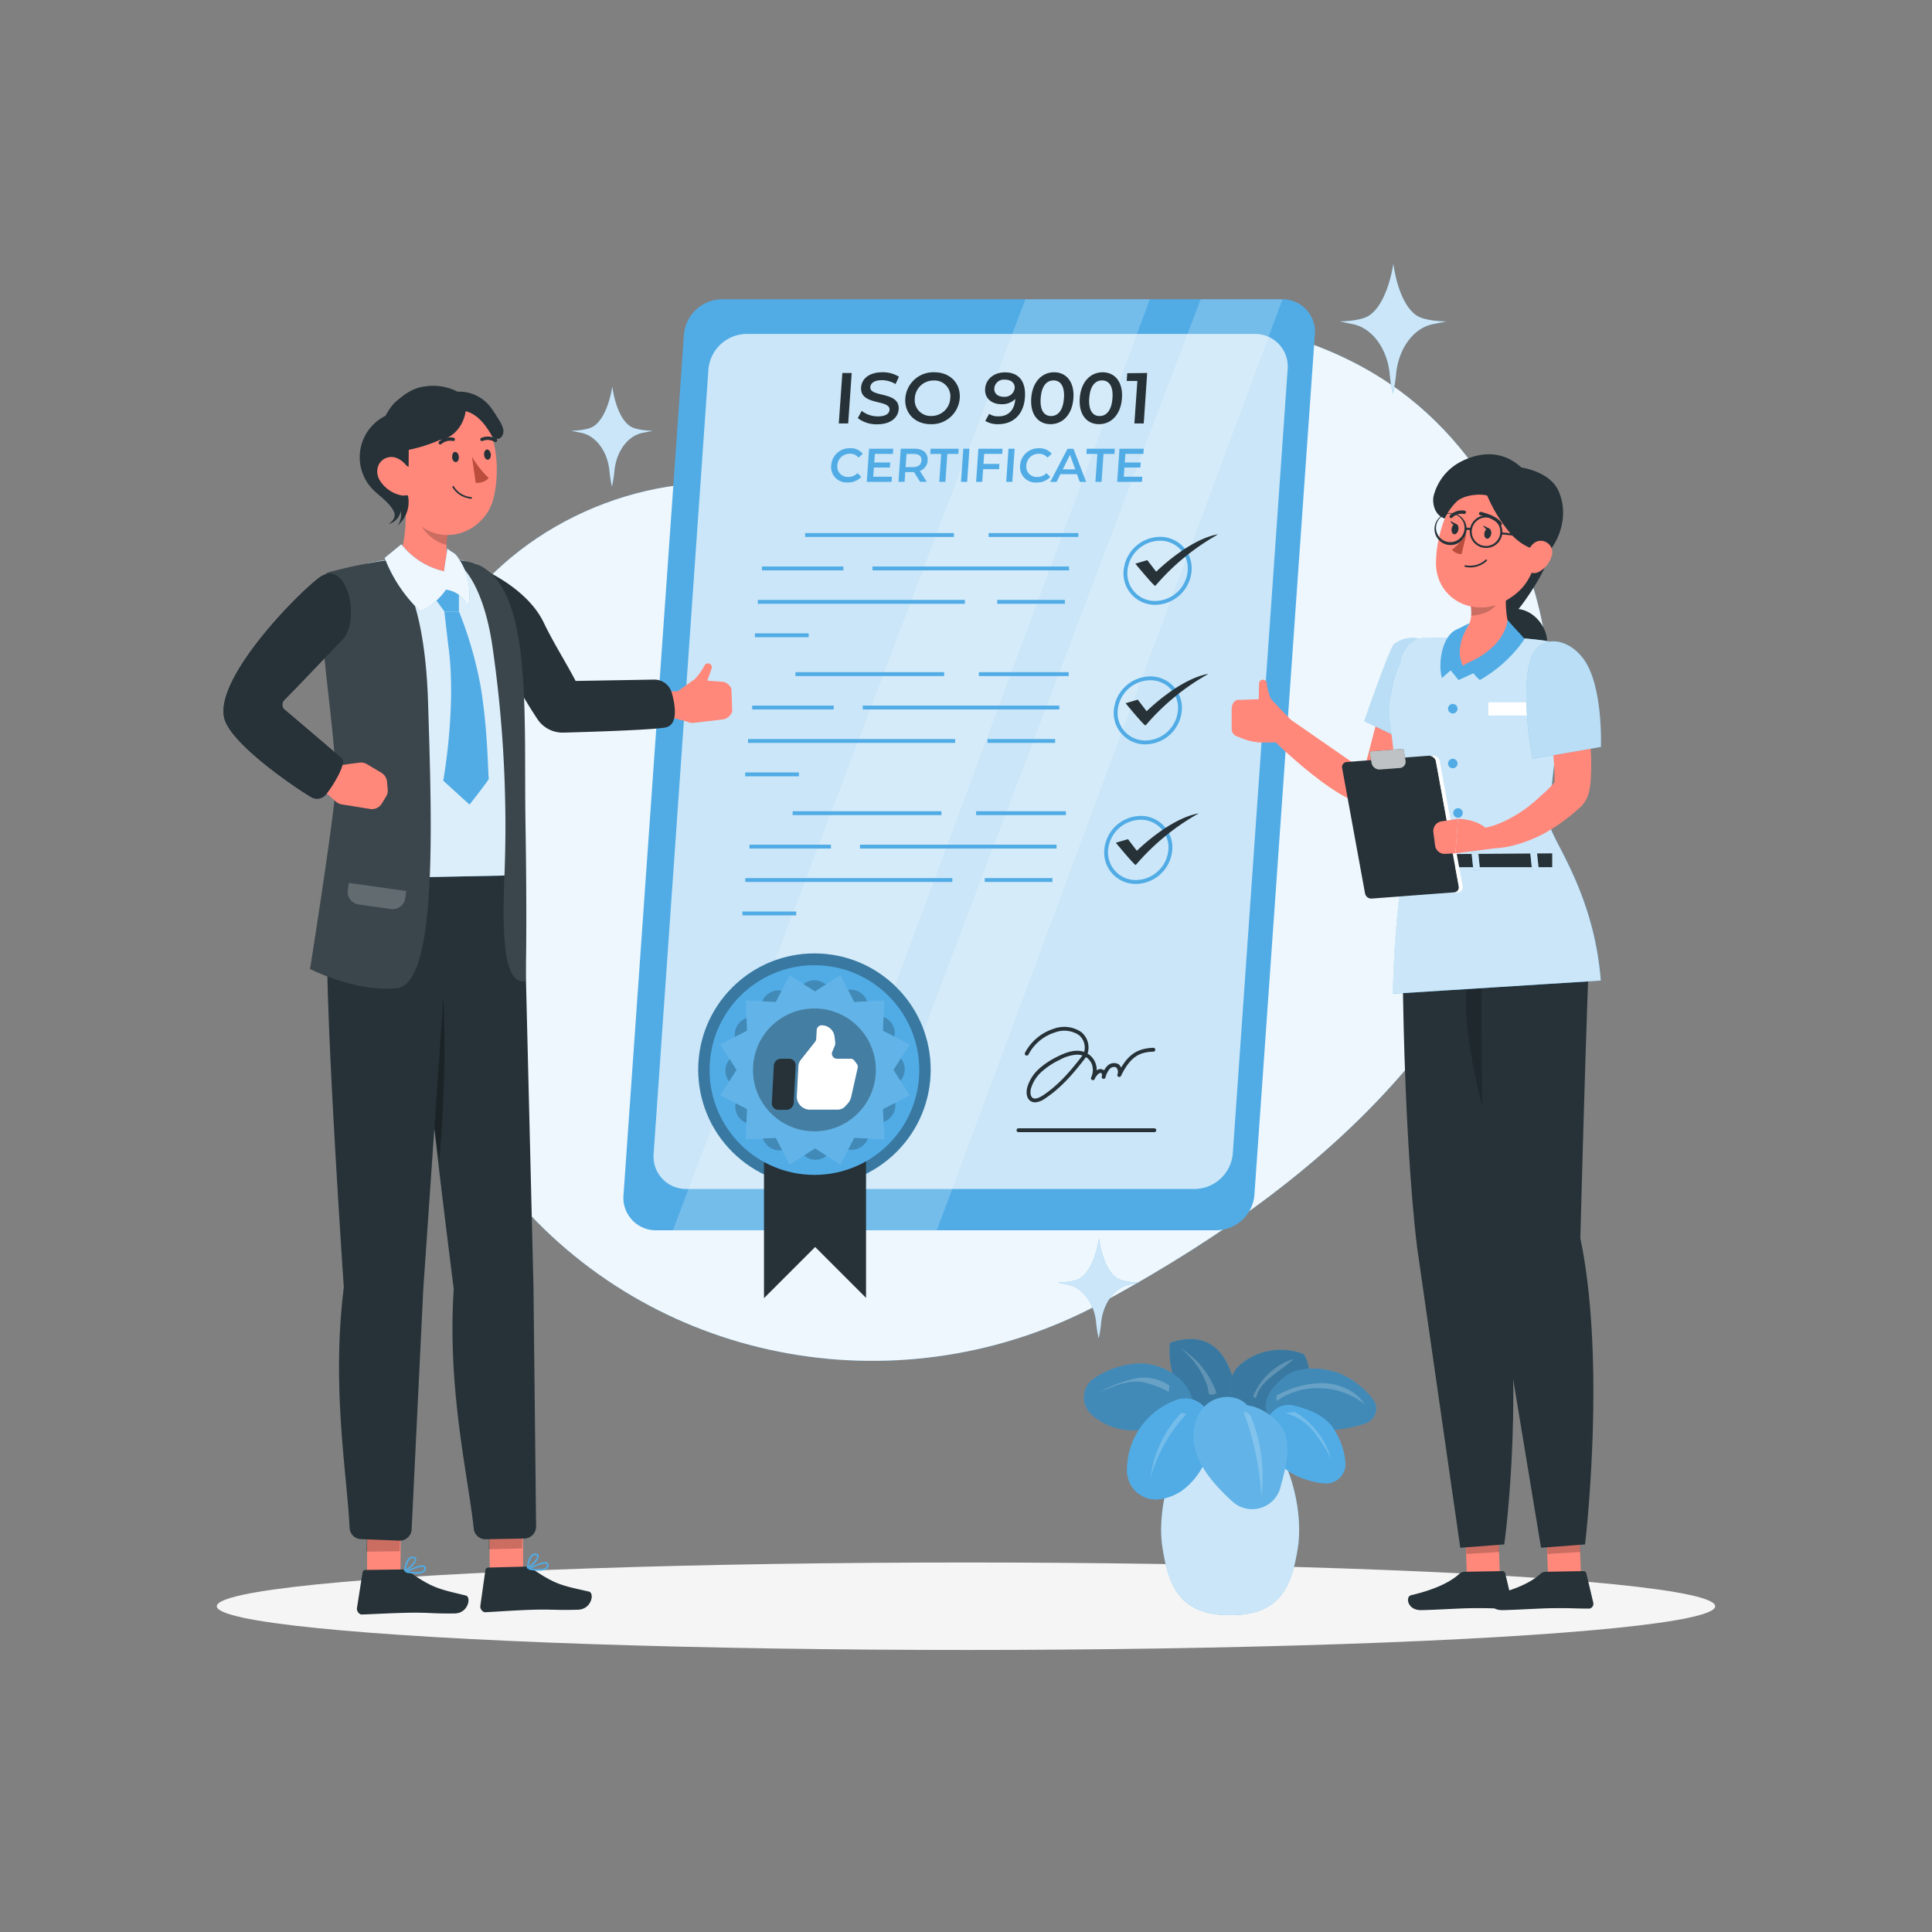 <svg xmlns="http://www.w3.org/2000/svg" viewBox="0 0 500 500"><rect x="0" y="0" width="500" height="500" fill="#808080" stroke="none"/><g id="freepik--background-simple--inject-9"><path d="M213.41,130.37c-27.5-11.48-61-4.09-83.28,15.75s-33.31,50.59-32,80.35,14.22,58.37,33.24,81.31c.7.84,1.41,1.68,2.13,2.51C171,353.74,234,364.48,284.65,337.41l2.27-1.23c29.05-15.95,56.71-35.33,78-60.73s35.91-57.3,36.45-90.45S387,117.82,359.57,99.25c-17.75-12-39.57-17.06-61-17.08-17.21,0-34.6,3.15-50,10.75S221,114.9,213.41,130.37Z" style="fill:#51ace6"></path><path d="M213.41,130.37c-27.5-11.48-61-4.09-83.28,15.75s-33.31,50.59-32,80.35,14.22,58.37,33.24,81.31c.7.84,1.41,1.68,2.13,2.51C171,353.74,234,364.48,284.65,337.41l2.27-1.23c29.05-15.95,56.71-35.33,78-60.73s35.91-57.3,36.45-90.45S387,117.82,359.57,99.25c-17.75-12-39.57-17.06-61-17.08-17.21,0-34.6,3.15-50,10.75S221,114.9,213.41,130.37Z" style="fill:#fff;opacity:0.9"></path></g><g id="freepik--Shadow--inject-9"><ellipse id="freepik--path--inject-9" cx="250" cy="415.69" rx="193.89" ry="11.32" style="fill:#f5f5f5"></ellipse></g><g id="freepik--Plant--inject-9"><path d="M335.89,400.49c-1.6,10.39-4.78,17.52-17.53,17.52s-15.92-7.13-17.52-17.52c-2-12.73,5-33.95,17.52-33.95S337.85,387.76,335.89,400.49Z" style="fill:#51ace6"></path><path d="M335.89,400.49c-1.6,10.39-4.78,17.52-17.53,17.52s-15.92-7.13-17.52-17.52c-2-12.73,5-33.95,17.52-33.95S337.85,387.76,335.89,400.49Z" style="fill:#fff;opacity:0.7"></path><path d="M318,369.3A16.65,16.65,0,0,1,306.46,362a21.75,21.75,0,0,1-3.67-14.48c5-1.74,10.24-1.53,13.79,3.55A19.26,19.26,0,0,1,318,369.3Z" style="fill:#51ace6"></path><path d="M318,369.3A16.65,16.65,0,0,1,306.46,362a21.75,21.75,0,0,1-3.67-14.48c5-1.74,10.24-1.53,13.79,3.55A19.26,19.26,0,0,1,318,369.3Z" style="opacity:0.3"></path><path d="M308.88,363.41c-.93-6.32-7.65-10.62-14-10.54a22.64,22.64,0,0,0-11.55,3.7,6,6,0,0,0-.72,9.63,16.33,16.33,0,0,0,9.07,3.92C297.68,370.71,304.61,367.74,308.88,363.41Z" style="fill:#51ace6"></path><path d="M308.88,363.41c-.93-6.32-7.65-10.62-14-10.54a22.64,22.64,0,0,0-11.55,3.7,6,6,0,0,0-.72,9.63,16.33,16.33,0,0,0,9.07,3.92C297.68,370.71,304.61,367.74,308.88,363.41Z" style="opacity:0.2"></path><path d="M313.32,368.27a6.57,6.57,0,0,0-8.8-5.95,19.23,19.23,0,0,0-12.83,18.24,7.45,7.45,0,0,0,8.58,7.41,13.85,13.85,0,0,0,5.3-2,18,18,0,0,0,7.15-10.42A25.88,25.88,0,0,0,313.32,368.27Z" style="fill:#51ace6"></path><path d="M313.32,368.27a6.57,6.57,0,0,0-8.8-5.95,19.23,19.23,0,0,0-12.83,18.24,7.45,7.45,0,0,0,8.58,7.41,13.85,13.85,0,0,0,5.3-2,18,18,0,0,0,7.15-10.42A25.88,25.88,0,0,0,313.32,368.27Z" style="fill:#51ace6"></path><path d="M337.41,350.44a16.44,16.44,0,0,0-12.33.19,16.23,16.23,0,0,0-4,2.45,7.4,7.4,0,0,0,2.18,12.72,11.59,11.59,0,0,0,9-.33C338,362.66,340.68,355.92,337.41,350.44Z" style="fill:#51ace6"></path><path d="M337.41,350.44a16.44,16.44,0,0,0-12.33.19,16.23,16.23,0,0,0-4,2.45,7.4,7.4,0,0,0,2.18,12.72,11.59,11.59,0,0,0,9-.33C338,362.66,340.68,355.92,337.41,350.44Z" style="opacity:0.3"></path><path d="M332.17,356.55c-1.67,1.45-3.39,2.95-4.19,5.29a6.17,6.17,0,0,0-.3,2.82c.41,2.87,2.65,3.79,4.7,4.34a36.75,36.75,0,0,0,21-.62,4,4,0,0,0,1.86-6.36,22,22,0,0,0-8.19-6.42C342.75,353.78,335.87,353.35,332.17,356.55Z" style="fill:#51ace6"></path><path d="M332.17,356.55c-1.67,1.45-3.39,2.95-4.19,5.29a6.17,6.17,0,0,0-.3,2.82c.41,2.87,2.65,3.79,4.7,4.34a36.75,36.75,0,0,0,21-.62,4,4,0,0,0,1.86-6.36,22,22,0,0,0-8.19-6.42C342.75,353.78,335.87,353.35,332.17,356.55Z" style="opacity:0.2"></path><path d="M334.81,363.79a5.71,5.71,0,0,0-6.85,4.09,10.83,10.83,0,0,0,.21,6.05,14.51,14.51,0,0,0,8.16,8.33,21.79,21.79,0,0,0,6.25,1.6,5,5,0,0,0,5.57-5.5,18.78,18.78,0,0,0-3.34-9.05C342.55,366.24,338.7,364.73,334.81,363.79Z" style="fill:#51ace6"></path><path d="M334.81,363.79a5.71,5.71,0,0,0-6.85,4.09,10.83,10.83,0,0,0,.21,6.05,14.51,14.51,0,0,0,8.16,8.33,21.79,21.79,0,0,0,6.25,1.6,5,5,0,0,0,5.57-5.5,18.78,18.78,0,0,0-3.34-9.05C342.55,366.24,338.7,364.73,334.81,363.79Z" style="fill:#51ace6"></path><path d="M322.8,363.71c-2.62-3-7.85-2.79-10.78,0s-3.71,7.26-2.75,11.16,3.39,7.27,6.12,10.21c1.16,1.26,2.39,2.46,3.67,3.6a7.57,7.57,0,0,0,12.32-3.73l0-.1c1.12-4.06,2.26-8.28,1.57-12.44S327,364.15,322.8,363.71Z" style="fill:#51ace6"></path><path d="M322.8,363.71c-2.62-3-7.85-2.79-10.78,0s-3.71,7.26-2.75,11.16,3.39,7.27,6.12,10.21c1.16,1.26,2.39,2.46,3.67,3.6a7.57,7.57,0,0,0,12.32-3.73l0-.1c1.12-4.06,2.26-8.28,1.57-12.44S327,364.15,322.8,363.71Z" style="fill:#fff;opacity:0.1"></path><path d="M323.74,366.6a41.34,41.34,0,0,1,2.7,20.59,75.49,75.49,0,0,0-4.56-21.77A2.19,2.19,0,0,1,323.74,366.6Z" style="fill:#fff;opacity:0.2"></path><path d="M307,366a39.68,39.68,0,0,0-9.23,16.41A29.55,29.55,0,0,1,305.39,366C305.81,365.5,306.46,365.7,307,366Z" style="fill:#fff;opacity:0.2"></path><path d="M302.44,360.23a22.24,22.24,0,0,0-7.15-2.61c-3.68-.43-7.32,1.24-10.75,2.65a34.48,34.48,0,0,1,8.95-3.45,11.65,11.65,0,0,1,9.18,1.77C302.61,359.16,302.5,359.66,302.44,360.23Z" style="fill:#fff;opacity:0.2"></path><path d="M344.42,377.43a39.75,39.75,0,0,0-4.7-7.24,13.26,13.26,0,0,0-7.2-4.49c.83,0,1.83-.25,2.67-.25a20.92,20.92,0,0,1,9.31,12.19C344.58,377.45,344.34,377.62,344.42,377.43Z" style="fill:#fff;opacity:0.2"></path><path d="M314.82,360.47a22.23,22.23,0,0,0-9.51-11.68,20.6,20.6,0,0,1,7.15,9.91c.22.66.22,1.46.45,2.11A1.76,1.76,0,0,0,314.82,360.47Z" style="fill:#fff;opacity:0.2"></path><path d="M334.87,351.67a16.88,16.88,0,0,0-10.56,9.68c.36.17.36.35.72.53.44-2.43,2.38-4.33,4.31-5.87S333,353.31,334.87,351.67Z" style="fill:#fff;opacity:0.2"></path><path d="M353.22,363.44c-2.3-3.51-6.6-5.37-10.79-5.49a25,25,0,0,0-12.06,3.22v1.42a18.15,18.15,0,0,1,11.38-3.32A19.21,19.21,0,0,1,353.22,363.44Z" style="fill:#fff;opacity:0.2"></path></g><g id="freepik--Certificate--inject-9"><path d="M314.86,318.4h-145a8.41,8.41,0,0,1-8.5-9.13L177,86.59a10,10,0,0,1,9.78-9.14h145a8.41,8.41,0,0,1,8.5,9.14L324.64,309.27A10,10,0,0,1,314.86,318.4Z" style="fill:#51ace6"></path><path d="M309.27,307.7H177.65a8.4,8.4,0,0,1-8.49-9.13l14.19-203a10,10,0,0,1,9.77-9.14H324.74a8.42,8.42,0,0,1,8.5,9.14l-14.2,203A10,10,0,0,1,309.27,307.7Z" style="fill:#fff;opacity:0.7"></path><polyline points="265.38 77.45 174.15 318.4 208.12 318.4 297.58 77.45" style="fill:#fff;opacity:0.2"></polyline><polyline points="310.73 77.45 219.5 318.4 242.45 318.4 331.91 77.45" style="fill:#fff;opacity:0.2"></polyline><path d="M218,96.53h2.42l-.91,13.06h-2.43Z" style="fill:#263238"></path><path d="M222,108.21l1-1.88a6.77,6.77,0,0,0,4.21,1.43c2,0,2.94-.72,3-1.69.19-2.82-7.7-1-7.36-5.83.15-2.1,1.95-3.9,5.54-3.9a7.79,7.79,0,0,1,4.26,1.16l-.89,1.89a6.89,6.89,0,0,0-3.53-1c-2,0-2.89.78-3,1.77-.2,2.78,7.67,1,7.34,5.77-.15,2.09-2,3.88-5.55,3.88A7.92,7.92,0,0,1,222,108.21Z" style="fill:#263238"></path><path d="M234.3,103.06a7.28,7.28,0,0,1,7.51-6.72c4.05,0,6.84,2.84,6.57,6.72a7.28,7.28,0,0,1-7.51,6.72C236.82,109.78,234,106.92,234.3,103.06Zm11.63,0a4.1,4.1,0,0,0-4.27-4.59,4.84,4.84,0,0,0-4.91,4.59,4.1,4.1,0,0,0,4.27,4.59A4.84,4.84,0,0,0,245.93,103.06Z" style="fill:#263238"></path><path d="M265.25,102.84c-.31,4.48-3.1,6.94-6.89,6.94a6.24,6.24,0,0,1-3.37-.84l1-1.83a4.21,4.21,0,0,0,2.44.64c2.46,0,4.12-1.53,4.33-4.5v0a4.79,4.79,0,0,1-3.59,1.36c-2.57,0-4.39-1.57-4.22-4,.19-2.59,2.41-4.24,5.08-4.24C263.61,96.34,265.54,98.64,265.25,102.84Zm-2.65-2.39c.08-1.23-.82-2.2-2.55-2.2a2.47,2.47,0,0,0-2.72,2.22c-.09,1.36.88,2.22,2.46,2.22A2.58,2.58,0,0,0,262.6,100.45Z" style="fill:#263238"></path><path d="M266.88,103.06c.3-4.29,2.82-6.72,5.92-6.72s5.3,2.43,5,6.72-2.82,6.72-5.94,6.72S266.58,107.35,266.88,103.06Zm8.47,0c.22-3.15-.91-4.61-2.7-4.61s-3.11,1.46-3.33,4.61.91,4.61,2.69,4.61S275.13,106.22,275.35,103.06Z" style="fill:#263238"></path><path d="M279.44,103.06c.3-4.29,2.82-6.72,5.92-6.72s5.3,2.43,5,6.72-2.82,6.72-5.94,6.72S279.14,107.35,279.44,103.06Zm8.47,0c.23-3.15-.9-4.61-2.7-4.61s-3.1,1.46-3.32,4.61.91,4.61,2.68,4.61S287.69,106.22,287.91,103.06Z" style="fill:#263238"></path><path d="M296.89,96.53,296,109.59h-2.42l.77-11h-2.76l.14-2Z" style="fill:#263238"></path><path d="M215.11,120.42A4.75,4.75,0,0,1,220,116a4,4,0,0,1,3.29,1.43l-1.1,1a2.78,2.78,0,0,0-2.21-1,3.18,3.18,0,0,0-3.28,3,2.7,2.7,0,0,0,2.85,3,3.18,3.18,0,0,0,2.36-1l1,1a4.65,4.65,0,0,1-3.5,1.43A4,4,0,0,1,215.11,120.42Z" style="fill:#51ace6"></path><path d="M230.84,123.37l-.1,1.33h-6.42l.6-8.57h6.25l-.09,1.34h-4.66l-.16,2.22h4.14l-.1,1.31h-4.13l-.17,2.37Z" style="fill:#51ace6"></path><path d="M238.12,124.7l-1.57-2.51h-2.27l-.17,2.5h-1.59l.6-8.57h3.52c2.25,0,3.57,1.15,3.43,3.05a3,3,0,0,1-2,2.71l1.78,2.81Zm-1.65-7.22h-1.86l-.24,3.41h1.86c1.4,0,2.17-.63,2.24-1.71S237.87,117.48,236.47,117.48Z" style="fill:#51ace6"></path><path d="M243.58,117.48h-2.84l.1-1.35h7.27l-.1,1.35h-2.84l-.5,7.22h-1.59Z" style="fill:#51ace6"></path><path d="M249.3,116.13h1.59l-.59,8.57h-1.6Z" style="fill:#51ace6"></path><path d="M254.7,117.47l-.18,2.6h4.14l-.1,1.35h-4.13l-.23,3.28h-1.59l.6-8.57h6.25l-.09,1.34Z" style="fill:#51ace6"></path><path d="M261,116.13h1.59l-.6,8.57H260.4Z" style="fill:#51ace6"></path><path d="M264,120.42a4.75,4.75,0,0,1,4.9-4.41,4,4,0,0,1,3.29,1.43l-1.1,1a2.78,2.78,0,0,0-2.21-1,3.17,3.17,0,0,0-3.27,3,2.69,2.69,0,0,0,2.84,3,3.18,3.18,0,0,0,2.36-1l1,1a4.65,4.65,0,0,1-3.5,1.43A4,4,0,0,1,264,120.42Z" style="fill:#51ace6"></path><path d="M278.71,122.72h-4.28l-1,2H271.8l4.46-8.57h1.56l3.27,8.57h-1.66Zm-.44-1.25-1.35-3.75-1.87,3.75Z" style="fill:#51ace6"></path><path d="M284,117.48h-2.84l.09-1.35h7.27l-.1,1.35h-2.83l-.51,7.22h-1.59Z" style="fill:#51ace6"></path><path d="M295.64,123.37l-.1,1.33h-6.42l.6-8.57H296l-.09,1.34h-4.67l-.15,2.22h4.14l-.1,1.31H291l-.17,2.37Z" style="fill:#51ace6"></path><path d="M299,156.53a8.13,8.13,0,0,1-8.21-8.83,9.55,9.55,0,0,1,9.37-8.76,8.13,8.13,0,0,1,8.22,8.83A9.56,9.56,0,0,1,299,156.53Zm1.16-16.59a8.54,8.54,0,0,0-8.38,7.83,7.14,7.14,0,0,0,7.22,7.76,8.54,8.54,0,0,0,8.38-7.83,7.12,7.12,0,0,0-7.22-7.76Z" style="fill:#51ace6"></path><path d="M293.83,145.88s5.27,6.41,5.19,5.7l.53-.59a59.44,59.44,0,0,1,14.67-12.1l1-.62c-7.59,1.32-16,9.69-16,9.69l-2.3-3Z" style="fill:#263238"></path><path d="M296.48,192.64a8.13,8.13,0,0,1-8.22-8.83h0a9.56,9.56,0,0,1,9.38-8.76,8.13,8.13,0,0,1,8.21,8.83A9.55,9.55,0,0,1,296.48,192.64Zm-7.22-8.76a7.12,7.12,0,0,0,7.22,7.76,8.53,8.53,0,0,0,8.37-7.83,7.12,7.12,0,0,0-7.21-7.76,8.54,8.54,0,0,0-8.38,7.83Z" style="fill:#51ace6"></path><path d="M291.31,182s5.26,6.42,5.19,5.7l.52-.59A59.49,59.49,0,0,1,311.7,175l1.05-.61c-7.6,1.31-16,9.68-16,9.68l-2.29-3Z" style="fill:#263238"></path><path d="M294,228.76a8.13,8.13,0,0,1-8.21-8.84,9.55,9.55,0,0,1,9.37-8.76,8.15,8.15,0,0,1,8.22,8.83A9.56,9.56,0,0,1,294,228.76Zm1.16-16.6a8.55,8.55,0,0,0-8.38,7.83h0a7.15,7.15,0,0,0,7.22,7.76,8.54,8.54,0,0,0,8.38-7.83,7.15,7.15,0,0,0-7.22-7.77Z" style="fill:#51ace6"></path><path d="M288.78,218.1s5.27,6.42,5.19,5.71l.53-.6a59.66,59.66,0,0,1,14.67-12.1l1.05-.61c-7.59,1.32-16,9.68-16,9.68l-2.3-3Z" style="fill:#263238"></path><rect x="208.37" y="137.96" width="38.5" height="1" style="fill:#51ace6"></rect><rect x="255.85" y="137.96" width="23.23" height="1" style="fill:#51ace6"></rect><rect x="197.19" y="146.61" width="21.09" height="1" style="fill:#51ace6"></rect><rect x="225.8" y="146.61" width="50.87" height="1" style="fill:#51ace6"></rect><rect x="196.12" y="155.26" width="53.59" height="1" style="fill:#51ace6"></rect><rect x="258.08" y="155.26" width="17.51" height="1" style="fill:#51ace6"></rect><rect x="195.37" y="163.91" width="13.91" height="1" style="fill:#51ace6"></rect><rect x="205.85" y="173.96" width="38.5" height="1" style="fill:#51ace6"></rect><rect x="253.34" y="173.96" width="23.23" height="1" style="fill:#51ace6"></rect><rect x="194.67" y="182.61" width="21.09" height="1" style="fill:#51ace6"></rect><rect x="223.28" y="182.61" width="50.87" height="1" style="fill:#51ace6"></rect><rect x="193.6" y="191.26" width="53.59" height="1" style="fill:#51ace6"></rect><rect x="255.56" y="191.26" width="17.51" height="1" style="fill:#51ace6"></rect><rect x="192.85" y="199.91" width="13.91" height="1" style="fill:#51ace6"></rect><rect x="205.14" y="209.95" width="38.5" height="1" style="fill:#51ace6"></rect><rect x="252.62" y="209.95" width="23.23" height="1" style="fill:#51ace6"></rect><rect x="193.96" y="218.6" width="21.09" height="1" style="fill:#51ace6"></rect><rect x="222.56" y="218.6" width="50.87" height="1" style="fill:#51ace6"></rect><rect x="192.88" y="227.25" width="53.59" height="1" style="fill:#51ace6"></rect><rect x="254.85" y="227.25" width="17.51" height="1" style="fill:#51ace6"></rect><rect x="192.14" y="235.9" width="13.91" height="1" style="fill:#51ace6"></rect><path d="M267.89,285.29a2.15,2.15,0,0,1-.95-.21c-1.26-.61-1.45-2.27-1.09-3.65a10.43,10.43,0,0,1,3.12-4.89,21,21,0,0,1,4.8-3.14c1.82-.9,4.19-1.87,6.41-1.29l.4.13a4.18,4.18,0,0,0-1.37-4.37,6.84,6.84,0,0,0-6.13-.7,11.71,11.71,0,0,0-6.92,5.75.5.5,0,0,1-.68.21.49.49,0,0,1-.21-.67,12.79,12.79,0,0,1,7.53-6.25,7.8,7.8,0,0,1,7,.87,5.15,5.15,0,0,1,1.66,5.59,4.87,4.87,0,0,1,1.95,2.21,5.13,5.13,0,0,1,.42,2.13,1.6,1.6,0,0,1,1.82-.08.39.39,0,0,1,.1.08,4.21,4.21,0,0,1,.68-1,2.46,2.46,0,0,1,3-.62,1.86,1.86,0,0,1,.71.92c2.11-3.6,4.5-5,8.34-5.14a.5.5,0,1,1,0,1c-3.43.1-5.9,1.16-8.37,6.28a.5.5,0,0,1-.92-.38,1.69,1.69,0,0,0-.34-1.84,1.51,1.51,0,0,0-1.71.46,5.77,5.77,0,0,0-1.05,2.17.49.49,0,0,1-.62.32.5.5,0,0,1-.33-.62c.09-.31.09-.69-.1-.83s-.57,0-.83.24a5.05,5.05,0,0,0-.79,1l-.12.29a.5.5,0,0,1-.64.25.49.49,0,0,1-.29-.62,3.45,3.45,0,0,1,.14-.34,4.4,4.4,0,0,0,0-3.27,4,4,0,0,0-1.47-1.71,3.88,3.88,0,0,1-.23.33c-2.88,3.75-6.12,7.6-10.36,10.4A5,5,0,0,1,267.89,285.29Zm10.87-12.35a10.72,10.72,0,0,0-4.54,1.36,19.53,19.53,0,0,0-4.57,3,9.47,9.47,0,0,0-2.84,4.41c-.24.95-.17,2.13.57,2.49.56.27,1.39,0,2.53-.71,4.11-2.72,7.29-6.5,10.12-10.18l.11-.15-.22-.06A4.55,4.55,0,0,0,278.76,272.94Z" style="fill:#263238"></path><path d="M298.74,293H263.58a.51.51,0,0,1-.5-.5.5.5,0,0,1,.5-.5h35.16a.5.5,0,0,1,.5.5A.5.5,0,0,1,298.74,293Z" style="fill:#263238"></path></g><g id="freepik--Badge--inject-9"><circle cx="210.77" cy="276.82" r="30.08" transform="translate(-134 230.12) rotate(-45)" style="fill:#51ace6"></circle><circle cx="210.77" cy="276.82" r="30.08" transform="translate(-134 230.12) rotate(-45)" style="opacity:0.3"></circle><polygon points="197.72 286.94 197.72 335.96 210.96 322.72 224.13 335.89 224.13 286.7 197.72 286.94" style="fill:#263238"></polygon><circle cx="210.77" cy="276.93" r="27.13" style="fill:#51ace6"></circle><g style="opacity:0.2"><path d="M207.44,255.18h0a4.49,4.49,0,0,1,6.63-.05h0a4.49,4.49,0,0,0,4.69,1.22h0a4.48,4.48,0,0,1,5.77,3.27h0A4.5,4.5,0,0,0,228,263h0a4.48,4.48,0,0,1,3.36,5.72h0a4.5,4.5,0,0,0,1.29,4.67h0a4.48,4.48,0,0,1,.05,6.63h0a4.49,4.49,0,0,0-1.21,4.69h0a4.49,4.49,0,0,1-3.28,5.77h0A4.5,4.5,0,0,0,224.8,294h0a4.48,4.48,0,0,1-5.72,3.36h0a4.49,4.49,0,0,0-4.67,1.29h0a4.5,4.5,0,0,1-6.64.06h0a4.46,4.46,0,0,0-4.68-1.22h0a4.49,4.49,0,0,1-5.77-3.27h0a4.49,4.49,0,0,0-3.46-3.4h0a4.5,4.5,0,0,1-3.36-5.72h0a4.47,4.47,0,0,0-1.29-4.67h0a4.48,4.48,0,0,1-.05-6.63h0a4.48,4.48,0,0,0,1.22-4.68h0a4.48,4.48,0,0,1,3.27-5.77h0a4.49,4.49,0,0,0,3.4-3.46h0a4.49,4.49,0,0,1,5.72-3.36h0A4.48,4.48,0,0,0,207.44,255.18Z"></path></g><polygon points="210.92 256.59 217.49 252.38 221.07 259.31 228.87 258.95 228.5 266.74 235.44 270.32 231.22 276.89 235.44 283.46 228.5 287.04 228.87 294.84 221.07 294.48 217.49 301.41 210.92 297.19 204.35 301.41 200.77 294.48 192.98 294.84 193.34 287.04 186.41 283.46 190.62 276.89 186.41 270.32 193.34 266.74 192.98 258.95 200.77 259.31 204.35 252.38 210.92 256.59" style="fill:#51ace6"></polygon><g style="opacity:0.1"><polygon points="210.92 256.59 217.49 252.38 221.07 259.31 228.87 258.95 228.5 266.74 235.44 270.32 231.22 276.89 235.44 283.46 228.5 287.04 228.87 294.84 221.07 294.48 217.49 301.41 210.92 297.19 204.35 301.41 200.77 294.48 192.98 294.84 193.34 287.04 186.41 283.46 190.62 276.89 186.41 270.32 193.34 266.74 192.98 258.95 200.77 259.31 204.35 252.38 210.92 256.59" style="fill:#fff"></polygon></g><circle cx="210.77" cy="276.89" r="15.9" style="opacity:0.3"></circle><path d="M220.07,274h-3.45a1.32,1.32,0,0,1-1.22-1.84l.59-1.37a2.29,2.29,0,0,0,.16-1.09l-.16-1.35a3.33,3.33,0,0,0-3.31-3h0a1.31,1.31,0,0,0-1.32,1.25l-.12,2.25a1.31,1.31,0,0,1-.28.75l-3.68,4.64a3,3,0,0,0-.66,1.72l-.4,7.62a3.39,3.39,0,0,0,3.41,3.6h7.16a2.7,2.7,0,0,0,2-.91l.57-.63a4,4,0,0,0,.94-1.83l1.66-7.41a1.28,1.28,0,0,0-.22-1.07l-.61-.83A1.31,1.31,0,0,0,220.07,274Z" style="fill:#fff"></path><path d="M204.23,274h-2.09a1.9,1.9,0,0,0-1.88,1.79l-.51,9.64a1.68,1.68,0,0,0,1.7,1.79h2.09a1.92,1.92,0,0,0,1.88-1.79l.5-9.64A1.68,1.68,0,0,0,204.23,274Z" style="fill:#263238"></path></g><g id="freepik--Sparkles--inject-9"><path d="M284.33,346.37A33.27,33.27,0,0,0,285,342c.61-4.94,3.55-8.77,7.24-9.52l2.67-.55s-4.19,0-5.93-1.22c-3.71-2.59-4.56-10.24-4.56-10.24s-1,7.65-4.73,10.24c-1.75,1.22-5.94,1.22-5.94,1.22l2.67.55c3.7.75,6.63,4.58,7.24,9.52A35.36,35.36,0,0,0,284.33,346.37Z" style="fill:#51ace6"></path><g style="opacity:0.7"><path d="M284.33,346.37A33.27,33.27,0,0,0,285,342c.61-4.94,3.55-8.77,7.24-9.52l2.67-.55s-4.19,0-5.93-1.22c-3.71-2.59-4.56-10.24-4.56-10.24s-1,7.65-4.73,10.24c-1.75,1.22-5.94,1.22-5.94,1.22l2.67.55c3.7.75,6.63,4.58,7.24,9.52A35.36,35.36,0,0,0,284.33,346.37Z" style="fill:#fff"></path></g><path d="M360.48,102a44.23,44.23,0,0,0,.87-5.7c.8-6.44,4.62-11.42,9.43-12.4l3.47-.71s-5.45,0-7.72-1.59c-4.82-3.38-5.93-13.34-5.93-13.34s-1.35,10-6.17,13.34c-2.27,1.59-7.72,1.59-7.72,1.59l3.47.71c4.81,1,8.63,6,9.43,12.4A44.23,44.23,0,0,0,360.48,102Z" style="fill:#51ace6"></path><g style="opacity:0.7"><path d="M360.48,102a44.23,44.23,0,0,0,.87-5.7c.8-6.44,4.62-11.42,9.43-12.4l3.47-.71s-5.45,0-7.72-1.59c-4.82-3.38-5.93-13.34-5.93-13.34s-1.35,10-6.17,13.34c-2.27,1.59-7.72,1.59-7.72,1.59l3.47.71c4.81,1,8.63,6,9.43,12.4A44.23,44.23,0,0,0,360.48,102Z" style="fill:#fff"></path></g><path d="M158.37,125.93a35.36,35.36,0,0,0,.67-4.38c.61-5,3.54-8.77,7.24-9.53l2.67-.54s-4.19,0-5.94-1.22c-3.7-2.59-4.55-10.25-4.55-10.25s-1,7.66-4.74,10.25c-1.74,1.22-5.93,1.22-5.93,1.22l2.67.54c3.69.76,6.63,4.58,7.24,9.53A33.27,33.27,0,0,0,158.37,125.93Z" style="fill:#51ace6"></path><g style="opacity:0.7"><path d="M158.37,125.93a35.36,35.36,0,0,0,.67-4.38c.61-5,3.54-8.77,7.24-9.53l2.67-.54s-4.19,0-5.94-1.22c-3.7-2.59-4.55-10.25-4.55-10.25s-1,7.66-4.74,10.25c-1.74,1.22-5.93,1.22-5.93,1.22l2.67.54c3.69.76,6.63,4.58,7.24,9.53A33.27,33.27,0,0,0,158.37,125.93Z" style="fill:#fff"></path></g></g><g id="freepik--character-2--inject-9"><path d="M359.1,176,353,199.4,331.7,184.63s-2.83,4-3.31,5.77c0,0,20.74,21,28,17.51S368.56,176,368.56,176Z" style="fill:#ff887b"></path><path d="M326.74,192.16a13.92,13.92,0,0,1-5.1-1l-1.82-.71a2,2,0,0,1-1.06-1.75v-5.28c0-1.23.8-2.5,2-2.28l8.08-.3,5.13,5.34-3.47,5.95Z" style="fill:#ff887b"></path><path d="M329.18,181.5a15,15,0,0,1-1.34-4.58,1,1,0,0,0-1.16-1h0a1,1,0,0,0-.84,1l-.1,4.93a1,1,0,0,0,.76,1l2.41.6.33-1.29A1.07,1.07,0,0,0,329.18,181.5Z" style="fill:#ff887b"></path><path d="M390.07,160.54c-1-1.64-1.36-3.32-2.35-5-.15,0,6.34-1.06,10.53-11.38,6.24-3.33-2.24,9.82-5.26,13.46,3.8.45,7,4.08,7.38,7.89.33,2.94-2.47,5.67-4.78,7.54A17.92,17.92,0,0,1,390.07,160.54Z" style="fill:#263238"></path><g id="freepik--freepik--character-1--inject-22--inject-9"><polygon points="388.17 407.99 379.65 408.47 379.33 399.24 387.85 398.77 388.17 407.99" style="fill:#ff887b"></polygon><polygon points="379.33 397.88 379.48 402.17 388 401.66 387.85 397.4 379.33 397.88" style="opacity:0.2"></polygon><path d="M379.17,406.77l9.64-.17a.74.74,0,0,1,.74.57l1.8,7.61a1.27,1.27,0,0,1-1,1.52l-.27,0c-3.38,0-5-.17-9.26-.1-2.61,0-9.37.44-13,.5s-4.13-3.5-2.66-3.85c6.62-1.56,10.45-3.62,12.55-5.57A2.06,2.06,0,0,1,379.17,406.77Z" style="fill:#263238"></path><polygon points="409.16 407.99 400.64 408.47 400.32 399.24 408.84 398.77 409.16 407.99" style="fill:#ff887b"></polygon><polygon points="400.32 397.88 400.47 402.17 408.99 401.66 408.84 397.4 400.32 397.88" style="opacity:0.2"></polygon><path d="M400.16,406.77l9.64-.17a.74.74,0,0,1,.74.57l1.8,7.61a1.26,1.26,0,0,1-1,1.52l-.27,0c-3.37,0-5-.17-9.26-.1-2.61,0-9.37.44-13,.5s-4.13-3.5-2.66-3.85c6.62-1.56,10.45-3.62,12.55-5.57A2.06,2.06,0,0,1,400.16,406.77Z" style="fill:#263238"></path><path d="M377.92,400.56l11.38-.87s6.05-43.11-1.3-81.94c.8-30.35,3.36-94.42,3.36-94.42l-27.53-.11c-1.73,10.27-.75,70,2.93,99.7Z" style="fill:#263238"></path><path d="M387.48,255.54l-7.84.49c-1.23,9.25,2.94,28.66,6.89,40C386.91,284.15,387,267.24,387.48,255.54Z" style="opacity:0.2"></path><path d="M398.82,400.56l11.39-.87s5.57-46.82-1.22-79.23c.45-16.94,1.5-54.73,2.24-72.63a23.62,23.62,0,0,0-23.53-24.59l-3,0c-1.72,10.27-2.06,77.3,1.22,99.34Z" style="fill:#263238"></path><path d="M360.87,166.7c-1.3.66-7.79,19.94-7.79,19.94L367,193.29s3.77-16.21,5.37-21.55C374,166.18,365.29,163,360.87,166.7Z" style="fill:#51ace6"></path><path d="M360.87,166.7c-2,1.87-7.79,19.94-7.79,19.94L367,193.29s3.77-16.21,5.37-21.55C374,166.18,365.29,163,360.87,166.7Z" style="fill:#fff;opacity:0.6"></path><path d="M362.14,172.25A76.19,76.19,0,0,0,359.62,183a10.88,10.88,0,0,0,0,2.55c.52,4.38,2.6,21.6,3.56,29.38.18,1.49.47,6.44-1,16.75a250.61,250.61,0,0,0-1.69,25.51l53.82-3.4c-1.77-23.08-13.11-37-13.1-40.23,0-9.57,1-19.36,5.21-38.1a8,8,0,0,0-6.09-9.56c-.24,0-.48-.09-.73-.12-2.25-.3-4.75-.57-7.29-.7a120.49,120.49,0,0,0-17.1-.06c-4,.35-4.57-.31-7.64.21-2.63.48-3.65,2.82-5.1,6.09A8.88,8.88,0,0,0,362.14,172.25Z" style="fill:#51ace6"></path><path d="M361.58,173.86a63.18,63.18,0,0,0-2,9.12,10.36,10.36,0,0,0,0,2.55c.53,4.38,2.6,21.6,3.56,29.38.18,1.49.47,6.44-1,16.75a250.61,250.61,0,0,0-1.69,25.51l53.82-3.4c-1.77-23.08-13.11-37-13.1-40.23,0-9.57,1-19.36,5.21-38.1a8,8,0,0,0-6.09-9.56c-.24,0-.48-.09-.73-.12-2.25-.3-4.75-.57-7.29-.7a120.49,120.49,0,0,0-17.1-.06c-4,.35-4.57-.31-7.64.21S363,169.39,361.58,173.86Z" style="fill:#fff;opacity:0.7"></path><polygon points="364.26 221.11 401.71 220.85 401.71 224.43 364.26 224.43 364.26 221.11" style="fill:#263238"></polygon><path d="M396.89,225.4l1,0c.2,0,.36-.11.35-.23l-.46-4.38c0-.13-.2-.24-.4-.24l-1,0c-.2,0-.35.1-.34.24l.46,4.37C396.51,225.3,396.68,225.4,396.89,225.4Z" style="fill:#51ace6"></path><path d="M366.5,225.29l1,0c.2,0,.36-.1.34-.23l-.46-4.38c0-.13-.19-.23-.39-.23h-1c-.2,0-.36.1-.34.24l.46,4.37C366.13,225.18,366.3,225.28,366.5,225.29Z" style="fill:#51ace6"></path><path d="M381.69,225.34l1,0c.2,0,.36-.1.34-.23l-.46-4.37c0-.13-.19-.23-.39-.23l-1,0c-.2,0-.35.11-.34.23l.46,4.38A.38.38,0,0,0,381.69,225.34Z" style="fill:#51ace6"></path><g style="opacity:0.7"><path d="M396.89,225.4l1,0c.2,0,.36-.11.35-.23l-.46-4.38c0-.13-.2-.24-.4-.24l-1,0c-.2,0-.35.1-.34.24l.46,4.37C396.51,225.3,396.68,225.4,396.89,225.4Z" style="fill:#fff"></path><path d="M366.5,225.29l1,0c.2,0,.36-.1.34-.23l-.46-4.38c0-.13-.19-.23-.39-.23h-1c-.2,0-.36.1-.34.24l.46,4.37C366.13,225.18,366.3,225.28,366.5,225.29Z" style="fill:#fff"></path><path d="M381.69,225.34l1,0c.2,0,.36-.1.34-.23l-.46-4.37c0-.13-.19-.23-.39-.23l-1,0c-.2,0-.35.11-.34.23l.46,4.38A.38.38,0,0,0,381.69,225.34Z" style="fill:#fff"></path></g><path d="M377.21,183.41a1.23,1.23,0,1,1-1.22-1.23A1.22,1.22,0,0,1,377.21,183.41Z" style="fill:#51ace6"></path><path d="M377.21,197.6a1.23,1.23,0,1,1-1.22-1.23A1.22,1.22,0,0,1,377.21,197.6Z" style="fill:#51ace6"></path><path d="M378.56,210.38a1.23,1.23,0,1,1-1.23-1.22A1.23,1.23,0,0,1,378.56,210.38Z" style="fill:#51ace6"></path><path d="M376.34,230.93,355,232.55a1.66,1.66,0,0,1-1.73-1.34l-5.93-32.44a1.31,1.31,0,0,1,1.21-1.57l21.32-1.63a1.69,1.69,0,0,1,1.74,1.35l5.92,32.44A1.3,1.3,0,0,1,376.34,230.93Z" style="fill:#263238"></path><path d="M362.24,198.76l-5.1.39a2.11,2.11,0,0,1-2.18-1.68l-.54-3,8.78-.67.55,3A1.62,1.62,0,0,1,362.24,198.76Z" style="fill:#263238"></path><path d="M362.24,198.76l-5.1.39a2.11,2.11,0,0,1-2.18-1.68l-.54-3,8.78-.67.55,3A1.62,1.62,0,0,1,362.24,198.76Z" style="fill:#fff;opacity:0.7"></path><path d="M370.87,195.61l-1,.07A1.67,1.67,0,0,1,371.6,197l5.93,32.44a1.31,1.31,0,0,1-1.21,1.57l1-.07a1.31,1.31,0,0,0,1.21-1.58L372.61,197A1.68,1.68,0,0,0,370.87,195.61Z" style="fill:#fff"></path><path d="M409.36,171.75c.78,5,1.38,9.86,1.83,14.85.23,2.48.44,5,.51,7.54a64.07,64.07,0,0,1-.05,8,22.21,22.21,0,0,1-.34,2.45,10.26,10.26,0,0,1-.56,1.81,7.12,7.12,0,0,1-.36.67l-.22.42c-.12.17-.24.33-.37.49l-.22.25-.07.13h0l-.05.1-.18.17c-1,.87-1.95,1.8-3,2.59a47.85,47.85,0,0,1-6.68,4.49,36.34,36.34,0,0,1-7.59,3,25.82,25.82,0,0,1-4.09.75c-.7.06-1.41.11-2.12.12l-1.1,0c-.41,0-.7-.05-1.27-.13l.49-5.12a3.63,3.63,0,0,1,.57-.13l.74-.17c.5-.12,1-.28,1.51-.45a27.29,27.29,0,0,0,3-1.23,37.29,37.29,0,0,0,5.59-3.44c.87-.72,1.75-1.35,2.59-2.16s1.66-1.47,2.45-2.23,1.55-1.65,2.34-2.45l.09-.18.05-.09h0l0,.08-.1.19a3.58,3.58,0,0,1-.23.31,1.43,1.43,0,0,0-.12.21l-.14.26c-.11.22-.08.15,0,.06a7.31,7.31,0,0,0,.07-1.21c0-2-.15-4.42-.38-6.76s-.48-4.75-.77-7.14c-.58-4.77-1.21-9.63-1.83-14.39Z" style="fill:#ff887b"></path><path d="M386.4,219.6l-9.75,1.23.68-8.93s5.53,0,8.09,3.34Z" style="fill:#ff887b"></path><path d="M371.4,218.8l-.45-3.42a2.53,2.53,0,0,1,2.13-2.82l4.25-.66-.68,8.93-2.59.16A2.53,2.53,0,0,1,371.4,218.8Z" style="fill:#ff887b"></path><rect x="385.19" y="181.76" width="14.35" height="3.39" style="fill:#fff"></rect><path d="M397.61,167.89c-5.25,6.48-1,28.49-1,28.49l17.7-3.08s.63-15.69-4.45-22.7C406.33,165.71,400.57,164.5,397.61,167.89Z" style="fill:#51ace6"></path><path d="M397.61,167.89c-5.25,6.48-1,28.49-1,28.49l17.7-3.08s.63-15.69-4.45-22.7C406.33,165.71,400.57,164.5,397.61,167.89Z" style="fill:#fff;opacity:0.6"></path><path d="M390.75,145.83c-1.1,5.49-2.22,15.56,1.61,19.23-2.76,3-7.2,8-14.88,10.23-4.3-7.58-2.21-10.3-2.21-10.3,6.13-1.43,6-6,4.94-10.25Z" style="fill:#ff887b"></path><path d="M389.6,146.8a22.84,22.84,0,0,1-2.32,9.42c-1,2-3.75,2.92-6.52,3.12a15.21,15.21,0,0,0-.53-4.6Z" style="opacity:0.2"></path><path d="M399.53,139c-2.7,8.81-3.59,12.58-9.23,16.1-8.41,5.28-18.63.09-18.66-9.32,0-8.48,4.39-21.44,13.93-22.92a12.53,12.53,0,0,1,14,16.14Z" style="fill:#ff887b"></path><path d="M393.75,121c-5.89-5.41-12.39-3.24-15.8-1.46a13.82,13.82,0,0,0-6.93,8.82c-.36,1.48,0,4.88,2.87,5.84a14.79,14.79,0,0,1,3.28-4.56c2.14-1.69,6.12-1.87,7.71-1.39a38.35,38.35,0,0,0,6.19,10c2.52,2.79,6.24,4.77,10,4.25,3.41-4.37,4.55-10.44,2.25-15.49S393.75,121,393.75,121Z" style="fill:#263238"></path><path d="M388,135.94a.86.86,0,0,1-.14-.18c-1.1-1.51-3.64-2.14-4.72-2.41a.45.45,0,0,1-.37-.5.44.44,0,0,1,.51-.36h0c1.38.31,4.4,1.25,5.39,2.92a.44.44,0,0,1-.25.57A.45.45,0,0,1,388,135.94Z" style="fill:#263238"></path><path d="M375.28,134l0-.06a.42.42,0,0,1,0-.61,4.38,4.38,0,0,1,3.77-1.18.44.44,0,0,1,.33.53h0a.44.44,0,0,1-.53.32,3.47,3.47,0,0,0-3,.95A.44.44,0,0,1,375.28,134Z" style="fill:#263238"></path><path d="M397.16,140.65a6.59,6.59,0,0,0-4.45-2.44l-3.92-.42a4.21,4.21,0,0,0-8.32-1.09,1.26,1.26,0,0,0-.93-.1,4.15,4.15,0,1,0,0,.61.7.7,0,0,1,.86.09,4.22,4.22,0,0,0,8.37,1l3.91.42a6.08,6.08,0,0,1,4.09,2.24l1.12,1.39.43-.34Zm-22.23-.37A3.69,3.69,0,1,1,379,137,3.69,3.69,0,0,1,374.93,140.28Zm9.26,1a3.69,3.69,0,1,1,4.06-3.28A3.7,3.7,0,0,1,384.19,141.28Z" style="fill:#263238"></path><path d="M401.53,144a6.74,6.74,0,0,1-3.28,4c-2.09,1.06-3.62-.68-3.44-2.9.17-2,1.46-5,3.75-5.14a3,3,0,0,1,3,4Z" style="fill:#ff887b"></path><path d="M379.48,138.3a19.9,19.9,0,0,1-3.69,4,3.21,3.21,0,0,0,2.47,1.1Z" style="fill:#ba4d3c"></path><path d="M379.12,146.68a.23.23,0,0,1-.1-.22.22.22,0,0,1,.26-.17h0a6,6,0,0,0,5.17-1.41.22.22,0,1,1,.31.3,6.24,6.24,0,0,1-5.57,1.53Z" style="fill:#263238"></path><path d="M385.91,138.24c-.14.73-.64,1.26-1.12,1.17s-.76-.76-.62-1.5.64-1.26,1.12-1.16S386.05,137.51,385.91,138.24Z" style="fill:#263238"></path><path d="M377.43,137.09c-.14.74-.64,1.26-1.12,1.17s-.76-.75-.62-1.5.64-1.25,1.12-1.16S377.57,136.36,377.43,137.09Z" style="fill:#263238"></path><path d="M377,135.68l-1.67-.84S376,136.39,377,135.68Z" style="fill:#263238"></path><path d="M385.5,136.83l-1.67-.84S384.47,137.54,385.5,136.83Z" style="fill:#263238"></path></g><path d="M373.47,171c0,.11,4,5,4,5l8-3.67-3.32-1.85-3.58,1.81a8.63,8.63,0,0,1-.6-5.5C378.59,163.55,373.47,171,373.47,171Z" style="fill:#51ace6"></path><path d="M378.18,171.4a48,48,0,0,0-5,4.09c-1.13-3.93.09-11,3.84-12.61,1.48-.65,1.83-.95,3.32-1.6C378.81,163.92,376.88,167.43,378.18,171.4Z" style="fill:#51ace6"></path><path d="M390.13,160.62c-1.22,7.79-11,11.26-11,11.26,1.56,1.41,2.29,2.71,3.85,4.12a35.41,35.41,0,0,0,11.59-10.62c-1.38-1.66-3-3.23-4.36-4.88C390.13,160.62,390.15,160.47,390.13,160.62Z" style="fill:#51ace6"></path></g><g id="freepik--character-1--inject-9"><path d="M162.3,179.49l13.13-.62,3.8-2.71a3,3,0,0,1,2-.14l6.06.45a3,3,0,0,1,2,1.83l.21,5.77a3,3,0,0,1-2.56,2.14l-7.37.86a3,3,0,0,1-1.69-.29l-4.85-1.31-16,1.62Z" style="fill:#ff887b"></path><path d="M179.43,176.12a15,15,0,0,0,2.86-3.81,1,1,0,0,1,1.43-.49h0a1,1,0,0,1,.44,1.2l-1.65,4.65a1,1,0,0,1-1,.66L179,178l.15-1.32A1,1,0,0,1,179.43,176.12Z" style="fill:#ff887b"></path><path d="M145.83,189.6a7.83,7.83,0,0,1-6.74-3.49,127,127,0,0,1-7.66-13.23c-3.32-6.62-4.25-20-8.14-26.31,6.8,2.91,14.25,7.91,17.44,14.58,2.44,5.11,5.61,10.06,8.24,15.08l20.29-.35a4.67,4.67,0,0,1,4.59,3.41c1,3.48,1.66,8.4-1.7,9C168.24,188.92,153.28,189.4,145.83,189.6Z" style="fill:#263238"></path><polygon points="126.78 409.69 135.44 409.46 135.27 389.4 126.61 389.63 126.78 409.69" style="fill:#ff887b"></polygon><path d="M135.78,405.44l-9.47.25a.78.78,0,0,0-.7.71l-1.28,9.07a1.54,1.54,0,0,0,1.09,1.77l.24,0c3.41-.17,8.33-.54,12.62-.65,5-.13,5.43.18,11.3,0,3.55-.1,4.34-4.34,2.83-4.69-6.85-1.56-8.47-1.7-14.52-5.8A3.61,3.61,0,0,0,135.78,405.44Z" style="fill:#263238"></path><polygon points="135.27 389.41 135.13 400.73 126.47 400.96 126.61 389.64 135.27 389.41" style="opacity:0.2"></polygon><path d="M136.91,406.23a.18.18,0,0,1-.15-.1.2.2,0,0,1,.08-.27c.38-.21,3.73-2.05,4.78-1.48a.62.62,0,0,1,.36.52,1.06,1.06,0,0,1-.33,1,3.12,3.12,0,0,1-2.05.58A13.53,13.53,0,0,1,136.91,406.23Zm.62-.3c1.9.27,3.3.15,3.8-.33a.71.71,0,0,0,.21-.66.32.32,0,0,0-.13-.22,1.32,1.32,0,0,0-.39-.06A10.84,10.84,0,0,0,137.53,405.93Z" style="fill:#51ace6"></path><path d="M136.46,405.94a.25.25,0,0,1-.09-.19c0-.09.14-2.4,1.16-3.32a1.41,1.41,0,0,1,1.1-.37c.56,0,.77.32.78.54.2,1-1.72,2.86-2.74,3.35h-.09A.25.25,0,0,1,136.46,405.94Zm1.34-3.19a4.64,4.64,0,0,0-1,2.66c1-.66,2.33-2.15,2.21-2.72,0-.05-.05-.22-.41-.21h-.13A1.05,1.05,0,0,0,137.8,402.75Z" style="fill:#51ace6"></path><polygon points="94.96 410.3 103.62 410.2 103.75 390.14 95.09 390.25 94.96 410.3" style="fill:#ff887b"></polygon><path d="M104,406.18l-9.47.12a.76.76,0,0,0-.71.7l-1.42,9.05a1.55,1.55,0,0,0,1.07,1.78,1,1,0,0,0,.24,0c3.41-.11,8.33-.41,12.63-.46,5-.06,5.42.26,11.29.19,3.56,0,4.41-4.28,2.91-4.64-6.83-1.67-8.45-1.83-14.43-6A3.76,3.76,0,0,0,104,406.18Z" style="fill:#263238"></path><polygon points="103.75 390.15 103.45 401.46 94.78 401.57 95.09 390.26 103.75 390.15" style="opacity:0.2"></polygon><path d="M105.15,407a.21.21,0,0,1-.16-.11.19.19,0,0,1,.09-.26c.38-.21,3.76-2,4.8-1.42a.63.63,0,0,1,.35.53,1.06,1.06,0,0,1-.34,1,3.21,3.21,0,0,1-2.07.55A14.07,14.07,0,0,1,105.15,407Zm.61-.3c1.91.3,3.3.2,3.81-.27a.74.74,0,0,0,.22-.66.23.23,0,0,0-.13-.21.83.83,0,0,0-.38-.07A11,11,0,0,0,105.76,406.7Z" style="fill:#51ace6"></path><path d="M104.7,406.69a.21.21,0,0,1-.09-.18c0-.1.18-2.4,1.21-3.3a1.43,1.43,0,0,1,1.1-.36c.56,0,.77.33.78.55.18,1-1.77,2.83-2.8,3.31h-.08A.17.17,0,0,1,104.7,406.69Zm1.39-3.17a4.76,4.76,0,0,0-1,2.65c1-.64,2.36-2.11,2.25-2.68,0-.05,0-.23-.4-.22h-.13A1,1,0,0,0,106.09,403.52Z" style="fill:#51ace6"></path><path d="M135.46,226.49l2.6,106.4.68,62a3.11,3.11,0,0,1-2.85,3.27l-10.3.2a3.06,3.06,0,0,1-3-2.91c-1.5-13.88-6.85-35.84-5.16-61.86,0,0-8.72-68.06-9.57-88.87l1.31-18.55Z" style="fill:#263238"></path><path d="M114.57,255.51s1.48,17.12-.87,45c0,0-2.91-20.43-4.51-31.6Z" style="opacity:0.3"></path><path d="M117,225.46l-7.46,108.26-3,61.91a3.11,3.11,0,0,1-3,3.1l-10.3-.41a3.07,3.07,0,0,1-2.77-3.08c-.68-13.95-4.72-36.18-1.49-62.06,0,0-4.68-68.46-4.3-89.28l2.4-18.44Z" style="fill:#263238"></path><path d="M103.73,143.06c1.77-5.47,1.39-13.31.8-18.22l11.85,11.71a14.38,14.38,0,0,0-.74,6.52,2.36,2.36,0,0,0,2,2l5,1.58.59,3.9-3,.79-3.88,5.06-10.08-5.06-10.57-4.92a19.45,19.45,0,0,1,4.92-.92A4.29,4.29,0,0,0,103.73,143.06Z" style="fill:#ff887b"></path><path d="M135.46,226.49l-50.09,1,9.54-81.6A11.1,11.1,0,0,1,96,145.6l3.83-.69,0,0c.76.53,8.39,7.37,15.79,7.66,6.26.23,3.69-7.68,3.69-7.68l2.69.84,1.07.16,3.25,2.43s6.9,15,8.56,52.3Z" style="fill:#51ace6"></path><path d="M135.46,226.49l-50.09,1,9.54-81.6A11.1,11.1,0,0,1,96,145.6l3.83-.69,0,0c.76.53,8.39,7.37,15.79,7.66,6.26.23,3.69-7.68,3.69-7.68l2.69.84,1.07.16,3.25,2.43s6.9,15,8.56,52.3Z" style="fill:#fff;opacity:0.8"></path><path d="M109.35,130.52l6.83,6.69a16.18,16.18,0,0,0-.65,3.8c-2.78-.63-6.2-3.26-7.07-6.41C107.88,132.65,108.61,130.69,109.35,130.52Z" style="opacity:0.2;isolation:isolate"></path><path d="M102.74,116c.51,9,.36,14.3,4.89,18.93,6.8,7,17.94,2.88,20.11-6.07,2-8.12.78-21.44-8-25.06a12.29,12.29,0,0,0-17,12.2Z" style="fill:#ff887b"></path><path d="M100.3,107.37a11.94,11.94,0,0,0-4.09,19c1.86,2,4.46,3.49,5.71,6,.64,1.27-.18,2.53-1.4,3.26a4.33,4.33,0,0,0,3.2-3.36,4.76,4.76,0,0,1-.85,3.76,7.94,7.94,0,0,0,2.72-7.69,9.61,9.61,0,0,1-3.43-7.62,8.72,8.72,0,0,1,4-6.9l-.74.33A14.55,14.55,0,0,0,100.3,107.37Z" style="fill:#263238"></path><path d="M105.75,120.8a3.29,3.29,0,0,0-1.34-.35,1.65,1.65,0,0,0-1.5.62,2.41,2.41,0,0,0-.07,1.92q1.05,4.28,2.31,8.5a27.61,27.61,0,0,1-7.83-17c2.67-.23,5.81-.39,8.48-.62Z" style="fill:#263238"></path><path d="M117,118.35c.07.73.51,1.29,1,1.24s.8-.67.74-1.4-.51-1.28-1-1.24S117,117.62,117,118.35Z" style="fill:#263238"></path><path d="M125.28,117.74c.07.72.51,1.28,1,1.23s.81-.67.74-1.39-.51-1.29-1-1.25S125.22,117,125.28,117.74Z" style="fill:#263238"></path><path d="M113.82,115a.72.72,0,0,1-.2-.09.45.45,0,0,1,0-.61,4.32,4.32,0,0,1,3.8-1,.42.42,0,0,1,.29.53.43.43,0,0,1-.53.3h0a3.41,3.41,0,0,0-3,.84A.46.46,0,0,1,113.82,115Z" style="fill:#263238"></path><path d="M128.4,114.36a.4.4,0,0,1-.41,0,3.43,3.43,0,0,0-3.07-.25.44.44,0,0,1-.58-.19.43.43,0,0,1,.19-.58,4.27,4.27,0,0,1,3.93.28.41.41,0,0,1,.16.56h0A.39.39,0,0,1,128.4,114.36Z" style="fill:#263238"></path><path d="M98.31,124.35a8.63,8.63,0,0,0,5.32,3.8c2.94.65,4.25-2,3.3-4.69-.85-2.41-3.4-5.67-6.28-5.13S96.86,122,98.31,124.35Z" style="fill:#ff887b"></path><path d="M122.14,118.18a24.89,24.89,0,0,0,4.31,5.51c-1.08,1.43-3.33,1.29-3.33,1.29Z" style="fill:#ba4d3c"></path><path d="M117.34,144.91s7.51,3.17,10.26,23.44a324.29,324.29,0,0,1,3,57.1c-.76,17.77-.12,29.28,5.39,28.53,0,0,.5-9.55,0-41.33-.44-28.12,1.77-59.05-11.64-66.21A18.17,18.17,0,0,0,117.34,144.91Z" style="fill:#263238"></path><g style="opacity:0.1"><path d="M117.34,144.91s7.51,3.17,10.26,23.44a324.29,324.29,0,0,1,3,57.1c-.76,17.77-.12,29.28,5.39,28.53,0,0,.5-9.55,0-41.33-.44-28.12,1.77-59.05-11.64-66.21A18.17,18.17,0,0,0,117.34,144.91Z" style="fill:#fff"></path></g><path d="M100.77,144.91s9,5,10,36.71,2.5,73.15-8.18,74.15-22.35-5-22.35-5,5.4-33.92,6.5-45.45C88,192,79.23,149.71,85,148.12A128.35,128.35,0,0,1,100.77,144.91Z" style="fill:#263238"></path><g style="opacity:0.1"><path d="M100.77,144.91s9,5,10,36.71,2.5,73.15-8.18,74.15-22.35-5-22.35-5,5.4-33.92,6.5-45.45C88,192,79.23,149.71,85,148.12A128.35,128.35,0,0,1,100.77,144.91Z" style="fill:#fff"></path></g><g style="opacity:0.2"><path d="M93.67,229.33h8.47a3.27,3.27,0,0,1,3.27,3.27v1.9a0,0,0,0,1,0,0h-15a0,0,0,0,1,0,0v-1.9A3.27,3.27,0,0,1,93.67,229.33Z" transform="matrix(-0.99, -0.14, 0.14, -0.99, 161.81, 475.41)" style="fill:#fff"></path></g><path d="M77.16,191.07,87,198.18l6-.81a3.09,3.09,0,0,1,2,.42L98.72,200a3.07,3.07,0,0,1,1.44,2.31l.18,2a3,3,0,0,1-.47,1.92L98.78,208a3,3,0,0,1-3,1.36l-7.33-1.19a3.11,3.11,0,0,1-1.54-.73l-3.93-3.52-12.54-7.17Z" style="fill:#ff887b"></path><path d="M84.29,205.67a2.93,2.93,0,0,1-3.7.64c-3.28-1.87-19.81-12.93-22.34-19.81-3.61-9.8,17.75-31.94,24.24-36.9,7.27-5.55,10.93,10.87,6.18,15.86-5.75,6-12.27,12.88-15.11,15.72a1.72,1.72,0,0,0,.38,2.71s12.31,10.44,14.5,12.39C89.84,197.53,85.82,203.86,84.29,205.67Z" style="fill:#263238"></path><path d="M84.29,205.67a2.93,2.93,0,0,1-3.7.64c-3.28-1.87-19.81-12.93-22.34-19.81-3.61-9.8,17.75-31.94,24.24-36.9,7.27-5.55,10.93,10.87,6.18,15.86-5.75,6-12.27,12.88-15.11,15.72a1.72,1.72,0,0,0,.38,2.71s12.31,10.44,14.5,12.39C89.84,197.53,85.82,203.86,84.29,205.67Z" style="fill:#263238"></path><path d="M121,128.91a6.07,6.07,0,0,1-3.9-2.82.2.2,0,0,1,.08-.28.22.22,0,0,1,.29.09,5.84,5.84,0,0,0,4.39,2.74.22.22,0,1,1,0,.43h0A5.64,5.64,0,0,1,121,128.91Z" style="fill:#263238"></path><path d="M113.92,113.85c3.51-.5,6.13-3.92,6.58-7.43,3.14.77,5.18,3.59,6.82,6.39a1.52,1.52,0,0,0,2.35.38,2.41,2.41,0,0,0,.55-2.17,7,7,0,0,0-1-2.21c-.62-1-1.26-2.08-2-3.07a10.21,10.21,0,0,0-8.64-4.38h-.18a13.76,13.76,0,0,0-8.26-1.37c-3.23.38-5.29,1.87-7.74,4s-3.43,6.28-6.88,9.91a2,2,0,0,0,1.38,3.37h0a40.84,40.84,0,0,0,17-3.44Z" style="fill:#263238"></path><polygon points="115.03 150.73 112.11 154.25 115.03 158.27 118.77 158.27 118.77 153.3 115.03 150.73" style="fill:#51ace6"></polygon><path d="M115,158.27l1,8.65c2.24,15.77-1.29,35.12-1.29,35.12l6.8,6.19s5.37-6.82,5-6.74c-.21,0-.17-12.52-2.18-24.15a102.53,102.53,0,0,0-5.53-19.07Z" style="fill:#51ace6"></path><path d="M115.77,141.89c.76.91,1.68,1,2.39,1.9a16.42,16.42,0,0,1,3.08,12.83l-.1.55a6.87,6.87,0,0,0-5.73-4.56,17.65,17.65,0,0,1-6.54,5.66,37.64,37.64,0,0,1-9.31-13.89q2.16-1.75,4.31-3.52a19.53,19.53,0,0,0,11.07,7C115.09,146,115.62,143.73,115.77,141.89Z" style="fill:#51ace6"></path><path d="M115.77,141.89c.76.91,1.68,1,2.39,1.9a16.42,16.42,0,0,1,3.08,12.83l-.1.55a6.87,6.87,0,0,0-5.73-4.56,17.65,17.65,0,0,1-6.54,5.66,37.64,37.64,0,0,1-9.31-13.89q2.16-1.75,4.31-3.52a19.53,19.53,0,0,0,11.07,7C115.09,146,115.62,143.73,115.77,141.89Z" style="fill:#fff;opacity:0.9"></path></g></svg>